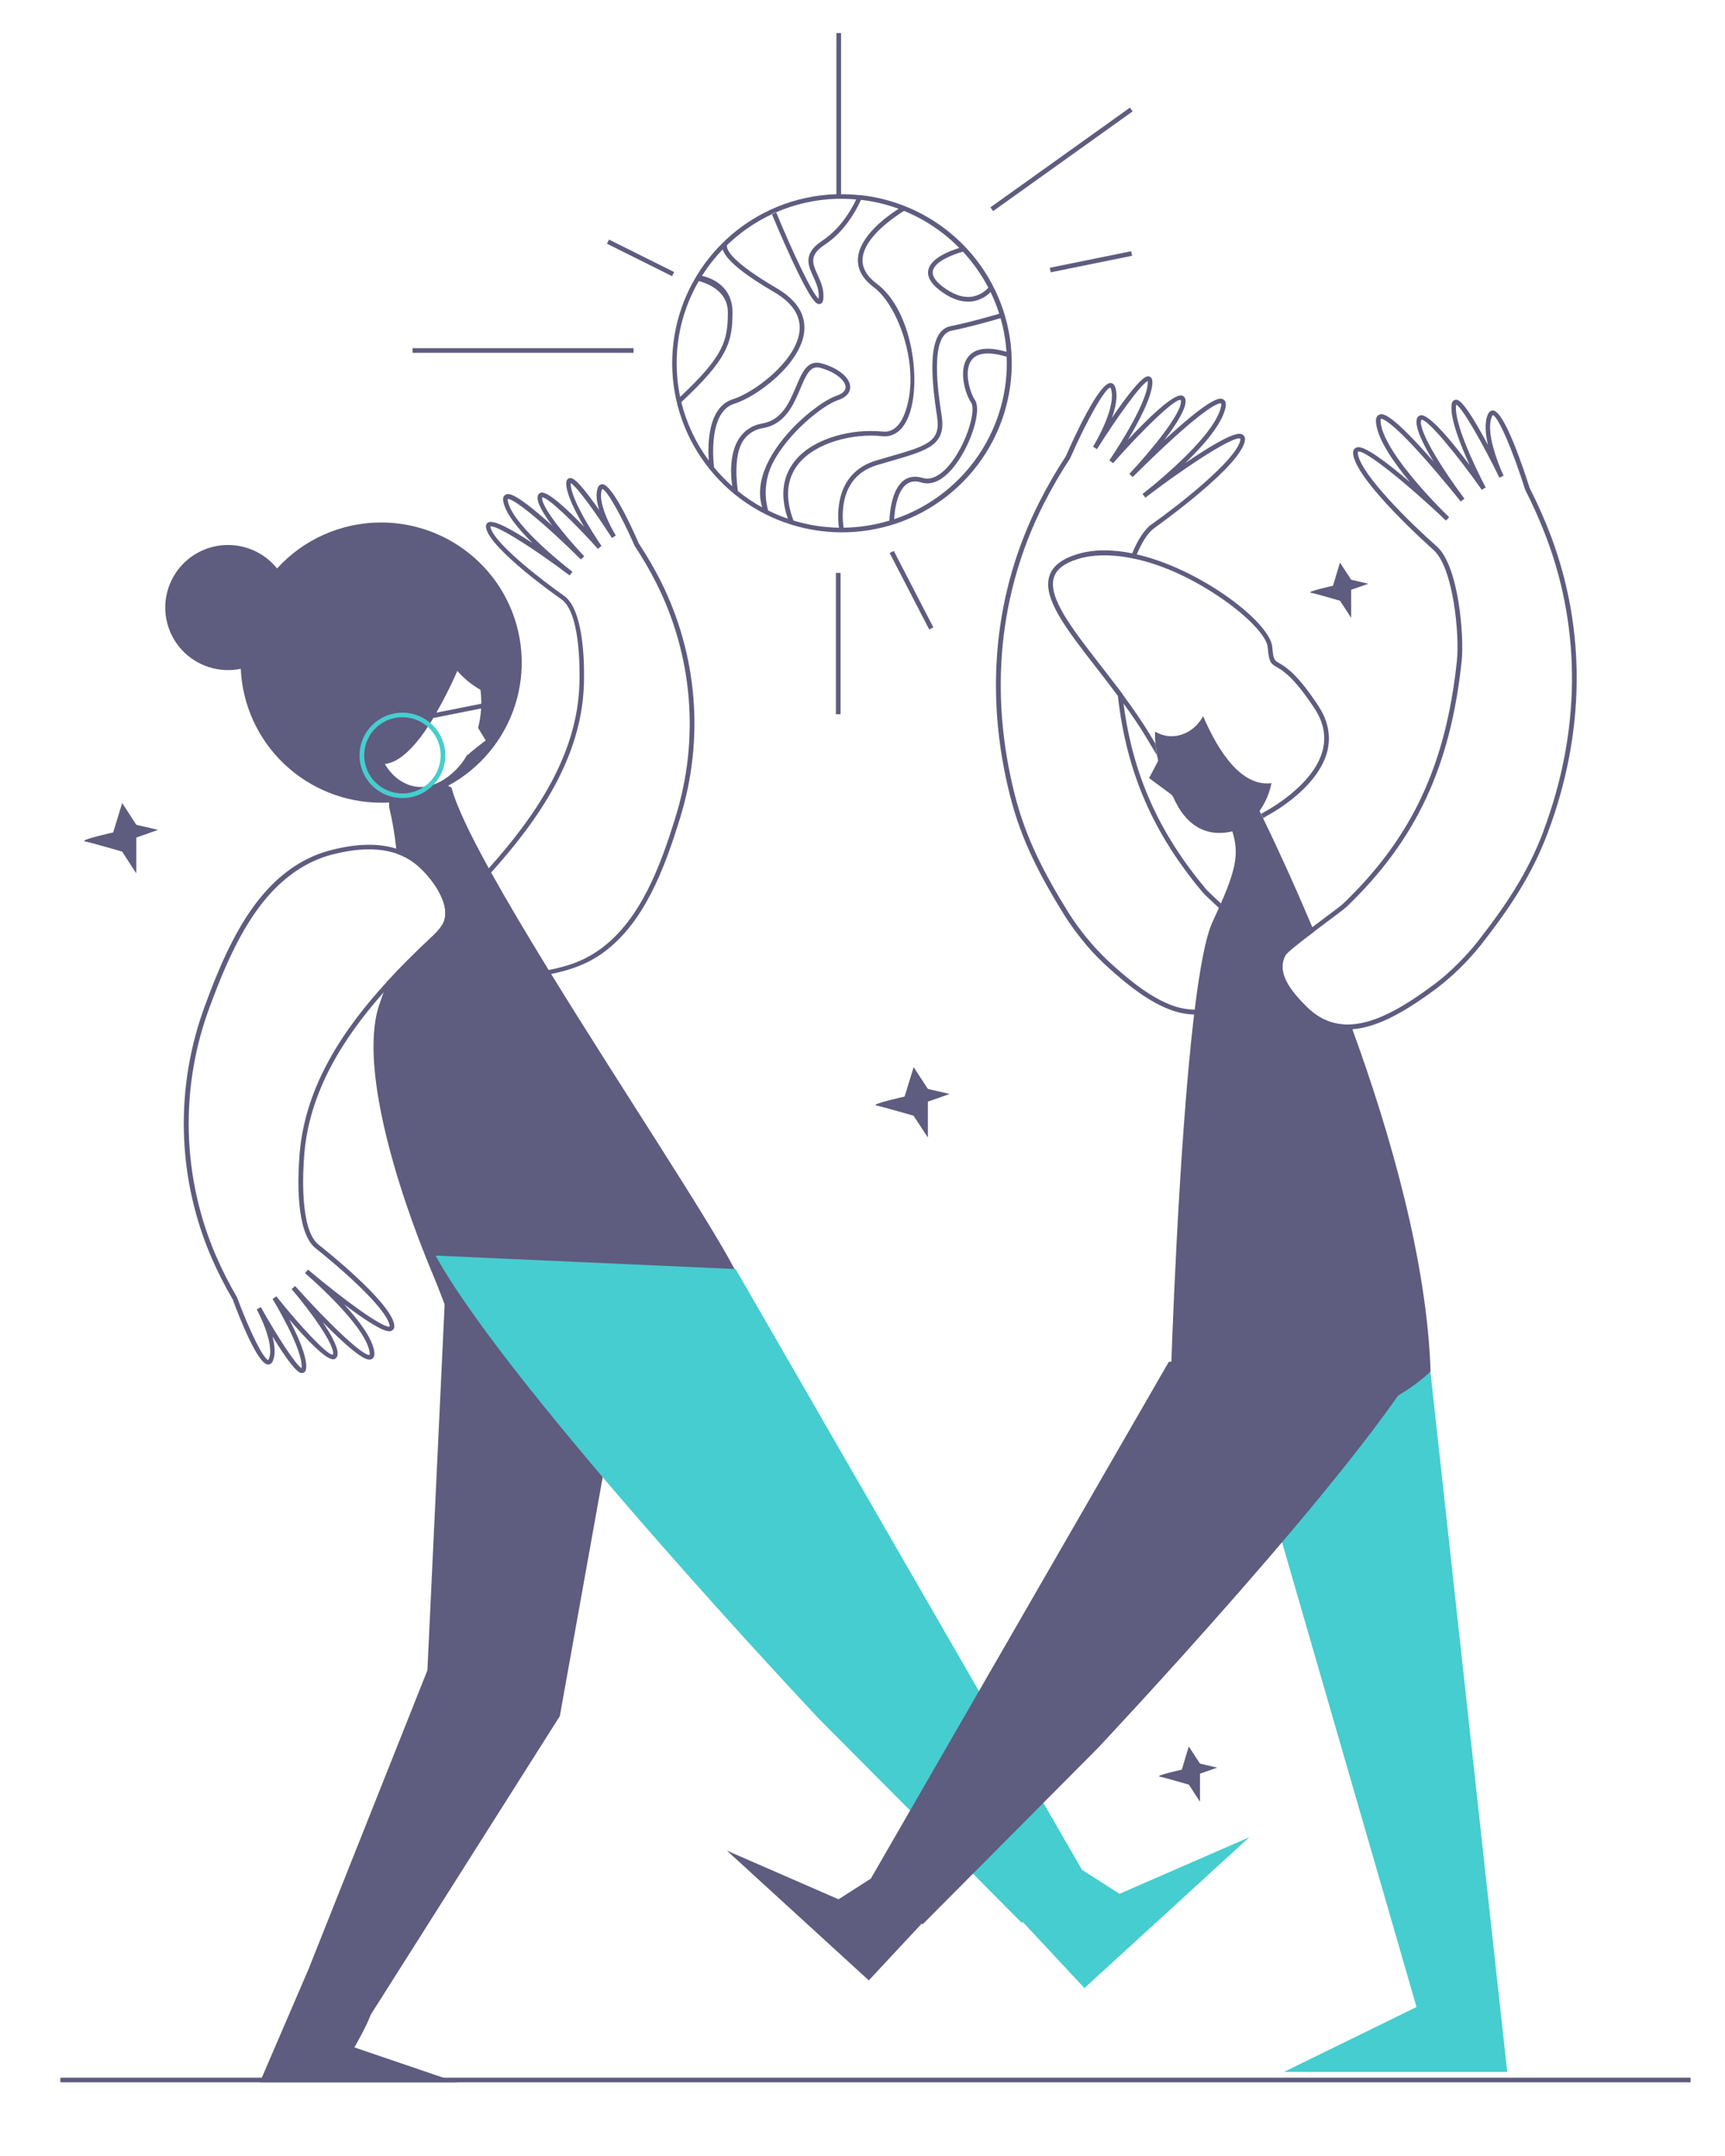 <svg width="264" height="330" viewBox="0 0 264 330" fill="none" xmlns="http://www.w3.org/2000/svg">
<path d="M218.926 210.033L230.672 317.128H196.501L216.79 307.198L190.449 216.164C190.449 216.164 204.04 189.348 217.348 209.071" fill="#46CDCF"/>
<path d="M101.097 88.903C100.099 86.936 98.989 85.029 97.772 83.19C96.569 80.434 93.65 74.115 92.17 74.115C92.007 74.126 91.853 74.189 91.729 74.294C91.605 74.4 91.519 74.542 91.483 74.7C91.148 75.633 91.33 76.867 91.703 78.069L91.308 77.509C88.304 73.282 87.567 73.065 87.108 73.197C86.905 73.257 86.659 73.441 86.659 73.998C86.659 75.615 88.083 78.406 89.39 80.626C86.951 78.087 83.837 75.133 82.776 75.409C82.653 75.442 82.541 75.509 82.456 75.604C82.371 75.698 82.315 75.816 82.296 75.941C82.089 76.874 83.175 78.675 84.527 80.48L84.154 80.126C78.522 75.104 77.746 75.516 77.369 75.729C76.992 75.941 76.928 76.296 77.049 76.874C77.44 78.711 79.405 81.058 81.509 83.133C78.458 81.115 75.483 79.441 74.667 79.987C74.472 80.115 74.276 80.385 74.422 80.941C74.856 82.576 77.54 85.14 80.206 87.36C82.872 89.58 85.524 91.459 85.901 91.715C88.749 93.697 88.749 102.031 88.681 104.538C88.407 115.531 81.918 124.942 74.838 132.861C73.856 133.96 72.863 135.027 71.873 136.053L71.827 136.103C71.17 136.724 70.612 137.441 70.172 138.23C68.509 141.577 72.468 146.056 74.956 147.708C76.776 148.877 78.907 149.471 81.071 149.414C82.194 149.403 83.313 149.284 84.413 149.06C85.478 148.851 86.528 148.576 87.556 148.233C89.296 147.666 90.933 146.826 92.408 145.748C98.538 141.219 101.645 133.176 104.091 125.162C107.824 113.143 106.751 100.152 101.097 88.903ZM103.411 124.971C102.204 128.917 100.837 132.875 99.029 136.389C97.221 139.904 94.968 142.989 91.985 145.191C90.568 146.242 88.991 147.061 87.314 147.613C86.227 147.973 85.116 148.258 83.99 148.468C80.484 149.092 77.583 148.655 75.326 147.159C73.069 145.663 69.339 141.486 70.784 138.581C71.196 137.858 71.713 137.199 72.318 136.627L72.364 136.574C73.314 135.588 74.251 134.577 75.176 133.538C82.416 125.482 89.084 115.896 89.368 104.577C89.454 101.25 89.318 93.282 86.282 91.158C83.403 89.147 75.778 83.356 75.091 80.782C75.07 80.72 75.061 80.655 75.062 80.59C75.895 80.3 81.285 83.64 87.183 88.08L87.614 87.516C87.525 87.449 78.551 80.629 77.725 76.746C77.698 76.63 77.686 76.511 77.689 76.392C78.483 76.122 83.509 80.261 88.902 85.636L89.411 85.14C86.781 82.381 82.726 77.519 82.972 76.112C83.887 76.112 88.058 80.158 91.497 84.005L92.056 83.569C92.01 83.498 87.329 76.718 87.336 74.023C87.334 73.996 87.334 73.968 87.336 73.941C88.226 74.388 91.234 78.551 93.647 82.342L94.249 81.963C93.426 80.647 91.44 76.824 92.113 74.963C92.141 74.892 92.162 74.856 92.162 74.846C92.903 74.938 95.313 79.385 97.114 83.516L97.142 83.573C98.353 85.398 99.455 87.292 100.442 89.246C106.016 100.328 107.08 113.126 103.411 124.971Z" fill="#5E5C7F"/>
<path d="M76.326 209.792C70.798 209.672 69.684 203.278 66.242 195.065C60.586 181.589 54.78 162.525 58.165 153.433C58.358 152.922 58.521 152.41 58.703 151.897C58.884 151.382 59.059 150.832 59.19 150.298C61.362 147.926 63.643 145.688 65.9 143.56L65.961 143.507C66.638 142.931 67.228 142.259 67.712 141.513C69.438 138.478 65.683 133.794 63.391 132.073C62.58 131.464 61.678 130.985 60.717 130.655C60.693 130.39 60.664 130.134 60.639 129.882C60.419 127.732 60.053 125.6 59.546 123.499C59.546 123.265 59.546 123.038 59.546 122.825C59.564 122.402 59.618 121.981 59.706 121.566C59.762 121.309 59.838 121.056 59.934 120.811C60.139 120.223 60.51 119.706 61.002 119.322C62.91 122.375 66.025 120.329 67.32 119.676C67.84 119.9 68.281 120.12 68.595 120.283C68.908 120.446 69.107 120.57 69.107 120.57C69.819 123.283 71.887 127.619 74.802 132.89C74.92 133.105 75.041 133.325 75.158 133.546C77.65 138.024 80.69 143.12 83.972 148.475L84.371 149.12C95.149 166.624 108.298 186.39 112.424 194.26C119.454 207.618 90.934 210.114 76.326 209.792Z" fill="#5E5C7F"/>
<path d="M68.563 188.717L65.412 255.658L47.209 301.425L39.759 318.738H69.965L54.243 313.38C54.243 313.38 56.168 310.018 56.713 308.415L85.677 262.669L96.847 200.427C99.339 199.6 68.563 188.717 68.563 188.717Z" fill="#5E5C7F"/>
<path d="M191.193 281.212L171.335 289.872L165.589 286.194L112.58 194.242L66.662 192.182C78.074 212.941 125.32 263.073 125.32 263.073L156.376 294.312L156.53 294.18L165.963 304.297L191.193 281.212Z" fill="#46CDCF"/>
<path d="M58.354 79.97C55.349 79.967 52.377 80.592 49.629 81.804C46.882 83.017 44.42 84.79 42.403 87.009C41.388 85.744 40.067 84.757 38.564 84.14C37.061 83.522 35.425 83.295 33.81 83.478C32.195 83.662 30.653 84.251 29.328 85.189C28.004 86.128 26.94 87.386 26.236 88.846C25.532 90.306 25.212 91.92 25.304 93.537C25.397 95.153 25.9 96.721 26.765 98.091C27.631 99.462 28.832 100.591 30.255 101.374C31.679 102.156 33.278 102.567 34.903 102.566C35.556 102.567 36.208 102.5 36.847 102.367C37.093 107.886 39.466 113.097 43.472 116.915C47.479 120.733 52.809 122.864 58.354 122.864C58.76 122.864 59.158 122.864 59.557 122.829C65.147 122.508 70.392 120.03 74.179 115.921C77.966 111.811 79.996 106.394 79.84 100.817C79.683 95.241 77.352 89.945 73.341 86.053C69.329 82.16 63.953 79.978 58.354 79.97ZM69.993 102.69C70.999 103.848 72.196 104.826 73.532 105.584C73.625 106.289 73.665 107 73.653 107.712L71.335 108.176L70.702 108.304L66.786 109.08C67.968 107.007 69.039 104.874 69.997 102.69H69.993ZM71.602 115.577C71.602 115.598 71.581 115.549 71.56 115.435C70.582 117.214 69.12 118.682 67.342 119.669C66.731 119.986 66.076 120.209 65.398 120.329L65.38 120.368C64.255 120.573 63.094 120.418 62.063 119.924C61.697 119.761 61.348 119.56 61.023 119.325C60.156 118.688 59.434 117.874 58.906 116.939C60.728 116.737 62.55 115.166 64.245 112.977C64.246 112.985 64.246 112.992 64.245 112.999C64.409 112.779 64.576 112.552 64.732 112.325L64.907 112.08C65.039 111.892 65.167 111.705 65.284 111.527C65.366 111.414 65.444 111.297 65.516 111.173C65.736 110.836 65.925 110.538 66.064 110.314L66.171 110.144C66.192 110.109 66.213 110.077 66.231 110.041L66.32 109.896L70.51 109.063L71.681 108.829L73.631 108.442C73.587 109.176 73.493 109.905 73.35 110.626C73.297 110.896 73.236 111.158 73.172 111.421C73.809 112.485 74.336 113.329 74.336 113.329C74.336 113.329 71.649 115.357 71.606 115.577H71.602ZM63.818 131.51C62.859 130.794 61.784 130.248 60.639 129.896C57.855 129.02 54.442 129.113 50.444 130.176C49.503 130.428 48.584 130.756 47.697 131.155C46.798 131.561 45.933 132.035 45.109 132.574C38.31 137.024 34.505 145.394 31.422 153.784C26.713 166.36 27.065 180.262 32.405 192.586C33.35 194.74 34.419 196.839 35.608 198.87C36.722 201.884 39.46 208.821 41.026 208.859C41.204 208.859 41.553 208.796 41.766 208.288C42.197 207.285 42.051 205.898 41.699 204.554L42.168 205.306C44.913 209.678 45.778 210.164 46.187 210.164C46.244 210.164 46.3 210.155 46.355 210.139C46.568 210.093 46.828 209.912 46.864 209.338C46.967 207.565 45.547 204.413 44.265 201.948C46.721 204.823 49.96 208.273 51.103 208.048C51.232 208.02 51.351 207.956 51.444 207.863C51.538 207.77 51.602 207.651 51.63 207.522C51.911 206.515 50.786 204.437 49.394 202.373L49.946 202.926C55.624 208.6 56.471 208.206 56.88 208.015C57.236 207.848 57.368 207.451 57.275 206.842C56.958 204.789 54.865 202.039 52.666 199.643C58.866 204.32 59.642 203.863 60.013 203.642C60.219 203.522 60.44 203.253 60.319 202.667C59.607 199.154 49.871 191.388 48.761 190.512C45.856 188.224 46.347 179.334 46.568 176.663C47.358 167.089 52.484 158.932 58.71 151.897C61.166 149.12 63.793 146.521 66.395 144.096L66.455 144.043C67.187 143.418 67.822 142.689 68.338 141.879C70.296 138.411 66.359 133.418 63.818 131.51ZM67.712 141.518C67.228 142.262 66.638 142.935 65.96 143.51L65.9 143.564C63.643 145.691 61.362 147.926 59.19 150.301C52.427 157.68 46.7 166.33 45.853 176.611C45.561 180.156 45.219 188.604 48.298 191.058C51.982 193.975 59.066 200.15 59.614 202.81C59.628 202.884 59.636 202.96 59.639 203.037C59.598 203.052 59.554 203.059 59.511 203.058C58.368 203.058 52.989 199.27 47.138 194.327L46.675 194.866C46.767 194.944 55.93 202.753 56.563 206.947C56.596 207.087 56.596 207.234 56.563 207.373C55.734 207.685 50.622 202.955 45.173 196.845L44.635 197.309C47.287 200.43 51.349 205.913 50.953 207.334C50.952 207.342 50.952 207.348 50.953 207.355H50.925C49.985 207.355 45.76 202.77 42.297 198.423L41.716 198.827C41.763 198.904 46.344 206.413 46.166 209.296C46.169 209.335 46.169 209.376 46.166 209.416C45.276 208.969 42.289 204.316 39.915 200.061L39.292 200.415C39.321 200.469 42.14 205.671 41.14 208.023C41.119 208.07 41.095 208.116 41.069 208.161C40.357 208.107 38.189 203.739 36.292 198.607L36.267 198.551C35.087 196.535 34.028 194.452 33.095 192.313C27.829 180.156 27.481 166.444 32.123 154.039C35.174 145.766 38.908 137.513 45.532 133.176C47.094 132.136 48.814 131.351 50.626 130.854C54.63 129.79 58.012 129.722 60.717 130.659C61.678 130.989 62.58 131.468 63.391 132.077C65.683 133.798 69.438 138.482 67.712 141.518Z" fill="#5E5C7F"/>
<path d="M67.53 112.839C67 111.716 66.159 110.766 65.108 110.101C64.056 109.435 62.836 109.081 61.59 109.08C61.154 109.079 60.72 109.123 60.294 109.212C58.697 109.53 57.277 110.43 56.309 111.734C55.341 113.038 54.895 114.654 55.056 116.268C55.218 117.882 55.976 119.379 57.183 120.467C58.391 121.555 59.961 122.156 61.59 122.155C61.9 122.156 62.211 122.134 62.519 122.088C63.672 121.926 64.76 121.458 65.669 120.733C66.202 120.315 66.665 119.815 67.039 119.251C67.671 118.316 68.048 117.233 68.134 116.11C68.22 114.986 68.012 113.859 67.53 112.839ZM66.213 119.183C65.835 119.673 65.38 120.099 64.864 120.442C64.225 120.877 63.505 121.18 62.746 121.332C61.896 121.502 61.019 121.481 60.178 121.272C59.336 121.063 58.552 120.67 57.882 120.122C57.212 119.574 56.672 118.884 56.302 118.103C55.931 117.322 55.74 116.469 55.741 115.605C55.74 114.384 56.126 113.194 56.845 112.204C57.459 111.354 58.292 110.684 59.256 110.265C60.22 109.847 61.28 109.695 62.323 109.827C63.367 109.958 64.355 110.368 65.185 111.012C66.014 111.656 66.653 112.512 67.036 113.488C67.306 114.165 67.444 114.887 67.441 115.616C67.442 116.908 67.01 118.164 66.213 119.183Z" fill="#46CDCF"/>
<path d="M258.725 318.013H9.236V318.723H258.725V318.013ZM193.161 144.592C192.877 143.928 190.42 141.606 187.238 138.641L186.85 138.286C185.736 137.244 184.821 136.386 184.608 136.134C177.389 127.528 173.377 118.644 171.942 107.655C171.879 107.182 171.822 106.703 171.772 106.219C171.494 105.843 171.216 105.474 170.943 105.109C170.985 105.57 171.032 106.031 171.082 106.484C172.381 118.187 176.474 127.538 184.063 136.588C184.312 136.882 185.288 137.797 186.555 138.971L186.761 139.166C188.819 141.085 192.268 144.301 192.513 144.879C193.737 147.716 191.132 150.319 188.424 152.475C186.868 153.796 184.893 154.529 182.85 154.542C181.483 154.517 180.135 154.227 178.88 153.688C175.524 152.322 172.231 149.517 169.454 146.95C167.202 144.783 165.217 142.355 163.542 139.719C159.837 133.733 157.025 128.371 155.33 121.747C151.35 106.144 152.86 90.754 159.694 77.207C160.915 74.79 162.272 72.443 163.76 70.179L163.788 70.126C166.361 64.257 169.173 59.334 169.931 59.334C169.985 59.392 170.021 59.463 170.035 59.54C170.925 62.438 167.319 68.31 167.284 68.37L167.889 68.743C170.925 63.916 174.691 58.678 175.666 58.331C175.673 58.404 175.673 58.478 175.666 58.551C175.577 61.977 169.843 70.374 169.786 70.459L170.348 70.895C174.655 66.001 179.841 60.913 180.703 61.225C180.715 61.247 180.723 61.273 180.724 61.299C181.034 63.051 176.179 68.977 172.84 72.537L173.356 73.026C173.385 72.994 176.46 69.884 179.699 66.952C185.982 61.278 186.819 61.728 186.868 61.753C186.918 61.778 186.953 61.867 186.847 62.331C185.736 67.225 174.965 75.526 174.855 75.608L175.289 76.172C182.461 70.7 189.117 66.569 189.822 67.154C189.822 67.154 189.855 67.271 189.794 67.508C188.936 70.594 180.582 77.186 176.267 80.243H176.246C175.086 81.08 174.089 82.725 173.274 84.693C173.182 84.917 173.093 85.14 173.007 85.371C173.239 85.413 173.473 85.463 173.719 85.512C173.804 85.285 173.894 85.062 173.986 84.846C174.752 83.023 175.662 81.534 176.694 80.803C176.826 80.707 179.97 78.47 183.191 75.778C187.541 72.147 189.99 69.42 190.474 67.679C190.659 67.019 190.439 66.707 190.218 66.558C189.862 66.31 188.983 65.728 181.72 70.657L181.393 70.881C184.174 68.197 186.968 64.98 187.533 62.483C187.694 61.774 187.579 61.331 187.202 61.125C186.825 60.92 185.861 60.416 179.154 66.48C178.824 66.778 178.496 67.079 178.173 67.377C180.023 64.969 181.643 62.438 181.422 61.172C181.407 61.028 181.349 60.892 181.257 60.781C181.165 60.67 181.04 60.589 180.902 60.547C179.613 60.193 175.591 64.147 172.616 67.324C174.3 64.516 176.313 60.718 176.371 58.565C176.371 58.04 176.225 57.725 175.901 57.629C175.577 57.533 174.833 57.303 170.893 62.909L170.18 63.948C170.751 62.331 171.099 60.611 170.707 59.338C170.537 58.781 170.213 58.629 169.975 58.629H169.943C168.163 58.629 164.296 67.14 163.126 69.814C161.63 72.1 160.265 74.467 159.036 76.906C152.124 90.608 150.596 106.179 154.618 121.942C156.334 128.68 159.178 134.071 162.915 140.11C163.714 141.368 164.582 142.58 165.518 143.741C166.568 145.067 167.712 146.317 168.943 147.478C173.421 151.616 178.1 155.192 182.732 155.28H182.875C184.882 155.28 186.875 154.616 188.84 153.053C190.805 151.489 194.764 148.323 193.161 144.592ZM111.249 283.262L128.335 290.709L133.275 287.545L178.88 208.437L218.392 206.664C208.571 224.527 167.924 267.659 167.924 267.659L141.206 294.535L141.074 294.417L132.963 303.12L111.249 283.262ZM237.4 82.158C236.441 79.608 235.339 77.113 234.1 74.686C233.217 71.888 230.255 62.92 228.504 62.831C228.265 62.831 227.932 62.916 227.7 63.452C227.17 64.682 227.344 66.43 227.721 68.101L227.116 66.987C223.812 60.998 223.101 61.129 222.709 61.2C222.378 61.26 222.186 61.554 222.144 62.079C221.962 64.228 223.567 68.221 224.923 71.193C222.31 67.718 218.736 63.342 217.423 63.565C217.279 63.588 217.147 63.655 217.043 63.756C216.938 63.857 216.867 63.987 216.84 64.129C216.484 65.363 217.815 68.058 219.395 70.647L218.516 69.65C212.483 62.884 211.496 63.288 211.077 63.476C210.657 63.664 210.518 64.083 210.6 64.792C210.891 67.335 213.323 70.821 215.796 73.799L215.494 73.544C208.805 67.87 207.884 68.345 207.489 68.551C207.257 68.675 207.001 68.962 207.112 69.64C207.802 73.849 218.918 83.75 219.391 84.179C222.446 86.881 223.379 97.247 222.977 101.084C221.293 117.087 216.085 128.226 205.559 138.318C205.296 138.574 204.082 139.482 202.676 140.535C202.032 141.017 201.416 141.478 200.836 141.917C198.273 143.85 196.428 145.304 196.137 145.819C194.143 149.365 197.761 152.939 199.501 154.66C201.586 156.726 203.844 157.57 206.208 157.57C206.459 157.57 206.712 157.57 206.969 157.543C211.119 157.234 215.559 154.478 219.883 151.276C222.406 149.329 224.686 147.087 226.675 144.598C231.046 138.992 234.456 133.928 236.89 127.428C242.6 112.172 242.768 96.523 237.4 82.158ZM236.243 127.159C233.84 133.573 230.462 138.588 226.13 144.142C225.221 145.286 224.246 146.377 223.207 147.407C222.046 148.589 220.799 149.684 219.477 150.683C215.177 153.876 210.778 156.595 206.723 156.801C204.342 156.925 202.096 156.177 200.021 154.139C197.56 151.702 195.25 148.844 196.778 146.145C197.006 145.737 199.131 144.088 201.134 142.57L203.121 141.081C204.605 139.971 205.777 139.095 206.072 138.811C216.729 128.588 222 117.318 223.703 101.133C224.097 97.381 223.247 86.594 219.883 83.626C215.925 80.144 208.336 72.697 207.817 69.505C207.782 69.389 207.782 69.266 207.817 69.15C207.863 69.126 207.914 69.114 207.966 69.115C209.179 69.115 215.084 73.771 221.293 79.683L221.787 79.172C221.688 79.076 211.877 69.668 211.301 64.682C211.247 64.207 211.343 64.104 211.343 64.104C211.343 64.104 212.272 63.711 217.907 70.044C220.809 73.306 223.532 76.732 223.557 76.764L224.122 76.331C221.19 72.43 217.003 66.023 217.501 64.313C217.507 64.292 217.515 64.27 217.522 64.249C218.428 64.058 223.033 69.65 226.777 74.969L227.382 74.615C227.336 74.526 222.546 65.558 222.83 62.143C222.833 62.07 222.846 61.997 222.866 61.927C223.799 62.377 226.974 67.987 229.472 73.115L230.113 72.806C230.085 72.746 227.133 66.519 228.334 63.735C228.359 63.665 228.397 63.6 228.447 63.544C229.206 63.579 231.477 68.792 233.41 74.931L233.431 74.987C234.662 77.398 235.758 79.876 236.712 82.409C242.027 96.612 241.87 112.084 236.225 127.159H236.243Z" fill="#5E5C7F"/>
<path d="M201.779 108.063C198.512 103.08 196.735 102.055 195.781 101.506C195.026 101.069 194.871 100.977 194.714 99.023C194.557 97.069 191.485 93.75 186.882 90.676C183.209 88.218 178.575 85.924 174.015 84.867C173.779 84.81 173.545 84.757 173.302 84.715C170.274 84.094 167.305 84.048 164.699 84.885C162.4 85.622 161.054 86.707 160.592 88.2C159.542 91.58 163.201 96.296 167.836 102.265C168.878 103.609 169.971 105.023 171.071 106.492C171.36 106.878 171.647 107.268 171.933 107.662C173.203 109.414 174.442 111.208 175.538 113.063C176.122 114.041 176.627 114.882 177.062 115.598C177.033 115.439 177.005 115.279 176.98 115.119C176.912 114.683 176.859 114.251 176.823 113.822C176.61 113.467 176.389 113.112 176.15 112.701C174.823 110.478 173.302 108.3 171.762 106.226C171.484 105.85 171.207 105.481 170.933 105.116C170.075 103.981 169.22 102.882 168.401 101.828C164.069 96.254 160.331 91.438 161.282 88.41C161.674 87.154 162.866 86.222 164.927 85.573C166.913 84.934 169.693 84.764 173.046 85.406C173.277 85.449 173.513 85.498 173.758 85.548C177.445 86.356 181.781 88.126 186.497 91.278C190.791 94.147 193.881 97.36 194.015 99.08C194.191 101.318 194.471 101.58 195.44 102.133C196.344 102.655 198.02 103.626 201.199 108.467C202.58 110.57 202.979 112.722 202.416 114.892C200.95 120.403 193.578 124.23 193.517 124.269L193.486 124.286C193.329 124.389 193.172 124.484 193.019 124.581L193.333 125.223L193.859 124.893C195.279 124.123 196.625 123.225 197.878 122.208C199.822 120.641 202.306 118.13 203.117 115.073C203.716 112.697 203.278 110.343 201.779 108.063ZM164.927 85.544C166.913 84.906 169.693 84.736 173.046 85.378C173.132 85.147 173.221 84.924 173.314 84.7C170.284 84.08 167.315 84.034 164.71 84.871C162.41 85.608 161.065 86.693 160.602 88.186C159.552 91.566 163.212 96.282 167.846 102.25C168.889 103.594 169.981 105.009 171.082 106.477C171.032 106.024 170.985 105.563 170.943 105.102C170.085 103.967 169.23 102.867 168.412 101.814C164.08 96.24 160.343 91.424 161.293 88.395C161.674 87.14 162.866 86.207 164.927 85.544Z" fill="#5E5C7F"/>
<path d="M218.943 209.905C218.943 209.905 201.747 227.473 179.236 209.5C179.236 209.5 180.305 175.787 182.753 155.244C182.781 155.007 182.81 154.765 182.842 154.536C183.611 148.308 184.515 143.383 185.562 141.127C185.92 140.359 186.248 139.637 186.547 138.963C186.654 138.73 186.754 138.499 186.85 138.28C189.225 132.85 189.613 130.46 188.598 127.251C187.952 127.405 187.291 127.485 186.626 127.488C185.587 127.498 184.561 127.261 183.632 126.797C181.707 125.829 180.429 123.985 179.579 122.049C179.489 121.917 179.4 121.783 179.315 121.644C178.282 120.896 175.859 119.091 175.859 119.091C175.859 119.091 176.531 117.854 177.254 116.439C177.186 116.151 177.125 115.868 177.072 115.584C177.043 115.424 177.016 115.265 176.991 115.105C176.922 114.669 176.869 114.236 176.834 113.807C176.777 113.202 176.755 112.593 176.769 111.985C177.208 112.237 177.678 112.427 178.169 112.548C178.244 112.566 178.322 112.577 178.397 112.591V112.609C178.683 112.661 178.973 112.688 179.265 112.69C181.326 112.69 183.128 111.456 184.128 109.616C186.441 114.985 189.968 120.464 194.589 119.871C194.287 121.401 193.665 122.851 192.766 124.127L192.99 124.584L193.304 125.226C195.047 128.829 197.786 134.673 200.836 141.915C200.925 142.138 201.021 142.361 201.117 142.589C199.113 144.106 196.988 145.755 196.76 146.163C195.233 148.861 197.543 151.719 200.002 154.156C202.061 156.194 204.324 156.944 206.706 156.819C206.794 157.056 206.88 157.297 206.969 157.528C212.899 173.823 218.378 193.128 218.943 209.905ZM96.961 53.292H63.145V54.001H96.961V53.292ZM93.209 36.67L92.891 37.304L102.856 42.269L103.174 41.635L93.209 36.67ZM172.925 16.476L151.576 31.737L151.991 32.313L173.341 17.052L172.925 16.476ZM173.118 38.456L160.668 40.987L160.81 41.682L173.26 39.151L173.118 38.456ZM128.641 87.69H127.929V109.322H128.641V87.69ZM136.789 84.323L136.157 84.648L142.209 96.349L142.841 96.024L136.789 84.323ZM18.7 122.91L17.323 127.413C17.323 127.413 12.019 128.588 13.002 128.783C13.984 128.978 18.697 130.35 18.697 130.35L20.861 133.691V128.198L24.2 127.02L20.861 126.244L18.7 122.91ZM139.828 163.336L138.444 167.841C138.444 167.841 133.139 169.015 134.122 169.209C135.104 169.404 139.818 170.776 139.818 170.776L142.003 174.117V168.624L145.342 167.446L142.003 166.67L139.828 163.336ZM205.072 86.112L204.004 89.658C204.004 89.658 199.828 90.58 200.601 90.722C201.373 90.864 205.086 91.952 205.086 91.952L206.787 94.573V90.272L209.418 89.35L206.787 88.733L205.072 86.112ZM181.935 267.321L180.866 270.867C180.866 270.867 176.691 271.79 177.464 271.931C178.236 272.073 181.948 273.162 181.948 273.162L183.651 275.782V271.481L186.281 270.559L183.651 269.941L181.935 267.321ZM131.709 29.873H131.559C130.651 29.776 129.739 29.727 128.826 29.727H128.719V5.064H128.008V29.724C121.707 29.917 115.695 32.395 111.099 36.692C110.964 36.82 110.829 36.947 110.701 37.079C106.48 41.188 103.788 46.605 103.069 52.44C102.35 58.276 103.646 64.181 106.745 69.185C109.843 74.189 114.558 77.993 120.115 79.971C125.671 81.95 131.74 81.985 137.32 80.072C142.899 78.158 147.659 74.409 150.815 69.442C153.972 64.474 155.338 58.584 154.687 52.741C154.037 46.898 151.409 41.449 147.236 37.292C143.064 33.134 137.595 30.515 131.731 29.866L131.709 29.873ZM147.372 38.522C148.91 40.178 150.217 42.033 151.258 44.036C150.605 44.771 149.715 45.257 148.742 45.409C147.318 45.611 145.79 45.054 144.164 43.792C143.097 42.948 142.612 42.153 142.769 41.441C143.099 39.955 146.026 38.884 147.374 38.522H147.372ZM103.56 55.597C103.554 51.177 104.724 46.834 106.952 43.011C108.02 43.313 111.391 44.402 111.391 47.795C111.391 52.185 110.75 54.494 104.09 60.749C103.736 59.055 103.559 57.328 103.56 55.597ZM104.272 61.551C111.391 54.916 112.103 52.373 112.103 47.795C112.103 43.355 108.148 42.366 107.429 42.224C108.348 40.77 109.413 39.413 110.608 38.175C111.071 39.735 113.719 41.937 118.507 44.731C121.333 46.38 122.625 48.412 122.351 50.76C121.814 55.334 115.367 60.122 112.178 61.1C108.366 62.271 108.294 67.913 108.469 70.48C106.488 67.811 105.061 64.776 104.272 61.551ZM112.932 75.154C112.755 73.97 112.238 69.657 113.758 67.416C114.104 66.908 114.551 66.477 115.073 66.151C115.594 65.824 116.178 65.609 116.788 65.519C120.194 64.923 121.465 61.898 122.483 59.491C123.447 57.193 124.07 55.916 125.53 56.299C128.021 56.976 129.389 58.317 129.414 59.235C129.435 59.944 128.655 60.37 127.989 60.586C125.79 61.317 120.112 65.551 117.553 70.714C116.303 73.228 116.001 75.562 116.649 77.665C115.333 76.941 114.086 76.101 112.922 75.154H112.932ZM117.56 78.133C116.894 75.764 117.119 73.234 118.193 71.019C120.568 66.239 126.024 61.98 128.221 61.253C129.904 60.693 130.132 59.732 130.118 59.207C130.079 57.788 128.263 56.303 125.708 55.611C123.572 55.029 122.721 57.054 121.821 59.2C120.817 61.586 119.685 64.292 116.656 64.824C115.953 64.929 115.281 65.179 114.681 65.558C114.081 65.936 113.567 66.435 113.171 67.023C111.526 69.445 111.857 73.033 112.064 74.42C111.062 73.535 110.133 72.572 109.284 71.54C109.159 70.512 108.38 63.03 112.388 61.796C115.823 60.732 122.483 55.788 123.066 50.856C123.38 48.196 121.97 45.934 118.88 44.118C111.978 40.086 111.249 38.277 111.256 37.689C111.255 37.623 111.267 37.558 111.291 37.497C113.296 35.564 115.608 33.974 118.133 32.791L118.115 32.742L118.774 32.472V32.497C121.698 31.227 124.84 30.525 128.029 30.43H128.385H128.833C129.569 30.43 130.299 30.462 131.022 30.525V30.55C130.407 31.85 129.64 33.072 128.737 34.192C128.623 34.334 128.506 34.472 128.381 34.611C128.257 34.749 128.15 34.87 128.025 34.997C127.356 35.703 126.61 36.333 125.8 36.873C122.867 38.82 123.665 40.607 124.465 42.338C124.928 43.359 125.409 44.416 125.284 45.643C125.284 45.682 125.284 45.717 125.284 45.742C124.287 44.909 121.276 38.536 118.795 32.511C118.574 32.607 118.357 32.703 118.144 32.806C118.329 33.245 119.664 36.458 121.123 39.614C124.074 45.997 124.907 46.536 125.334 46.536C125.375 46.54 125.417 46.54 125.459 46.536C125.772 46.494 125.957 46.221 126.006 45.728C126.146 44.309 125.604 43.114 125.127 42.061C124.344 40.334 123.778 39.089 126.196 37.476C126.848 37.042 127.461 36.552 128.029 36.011C128.15 35.894 128.27 35.781 128.385 35.657C128.498 35.533 128.627 35.405 128.74 35.277C129.919 33.952 130.895 32.461 131.638 30.852C131.684 30.759 131.727 30.664 131.77 30.589C133.737 30.815 135.67 31.274 137.529 31.954C135.867 33.018 131.524 36.093 131.304 39.565C131.201 41.206 132.015 42.699 133.767 43.997C137.529 46.809 141.099 56.639 138.395 63.444C137.874 64.746 136.885 66.257 135.083 66.058C132.661 65.827 130.217 66.059 127.883 66.743C125.939 67.313 123.255 68.459 121.536 70.693C119.728 73.037 119.4 75.966 120.575 79.395C119.543 79.04 118.536 78.619 117.56 78.133ZM128.399 80.771C126.038 80.735 123.693 80.366 121.436 79.675C120.141 76.26 120.368 73.388 122.105 71.129C124.775 67.661 130.748 66.292 135.009 66.764C136.761 66.955 138.213 65.874 139.056 63.711C141.071 58.643 139.693 47.543 134.194 43.434C132.66 42.288 131.927 41.004 132.015 39.614C132.233 36.128 137.405 32.877 138.358 32.281C141.536 33.582 144.415 35.513 146.823 37.955C145.513 38.348 142.484 39.447 142.078 41.299C141.858 42.302 142.413 43.331 143.726 44.362C145.264 45.565 146.752 46.171 148.165 46.171C148.397 46.171 148.63 46.154 148.859 46.121C149.903 45.957 150.867 45.459 151.603 44.703C152.123 45.775 152.563 46.883 152.924 48.019C151.839 48.341 148.4 49.341 145.478 49.923C141.865 50.632 142.477 57.725 143.417 63.799C144.007 67.611 141.879 68.228 136.194 69.874C135.525 70.065 134.813 70.271 134.058 70.498C127.673 72.416 128.15 79.016 128.399 80.771ZM129.111 80.771C128.91 79.471 128.929 78.147 129.164 76.853C129.73 73.934 131.442 72.026 134.258 71.179C135.012 70.952 135.725 70.746 136.393 70.555C141.992 68.934 144.805 68.118 144.122 63.693C143.599 60.303 142.206 51.299 145.62 50.618C148.571 50.029 152.027 49.022 153.13 48.7C153.611 50.38 153.913 52.105 154.032 53.849C151.166 53.015 149.182 53.288 148.14 54.664C146.659 56.604 147.659 60.182 148.635 61.636C149.385 62.764 148.044 67.526 145.687 70.675C144.808 71.846 143.057 73.728 141.203 73.157C140.096 72.821 139.13 72.941 138.337 73.512C136.418 74.931 136.156 78.636 136.123 79.679C133.85 80.374 131.491 80.742 129.115 80.771H129.111ZM136.842 79.47C136.91 78.268 137.234 75.214 138.757 74.104C139.37 73.654 140.099 73.569 140.992 73.845C142.701 74.367 144.52 73.42 146.254 71.104C148.705 67.828 150.233 62.76 149.222 61.253C148.397 60.015 147.464 56.724 148.703 55.097C149.567 53.966 151.419 53.795 154.066 54.611C154.066 54.937 154.088 55.267 154.088 55.597C154.083 60.873 152.416 66.015 149.323 70.297C146.23 74.58 141.865 77.788 136.845 79.47H136.842Z" fill="#5E5C7F"/>
</svg>
